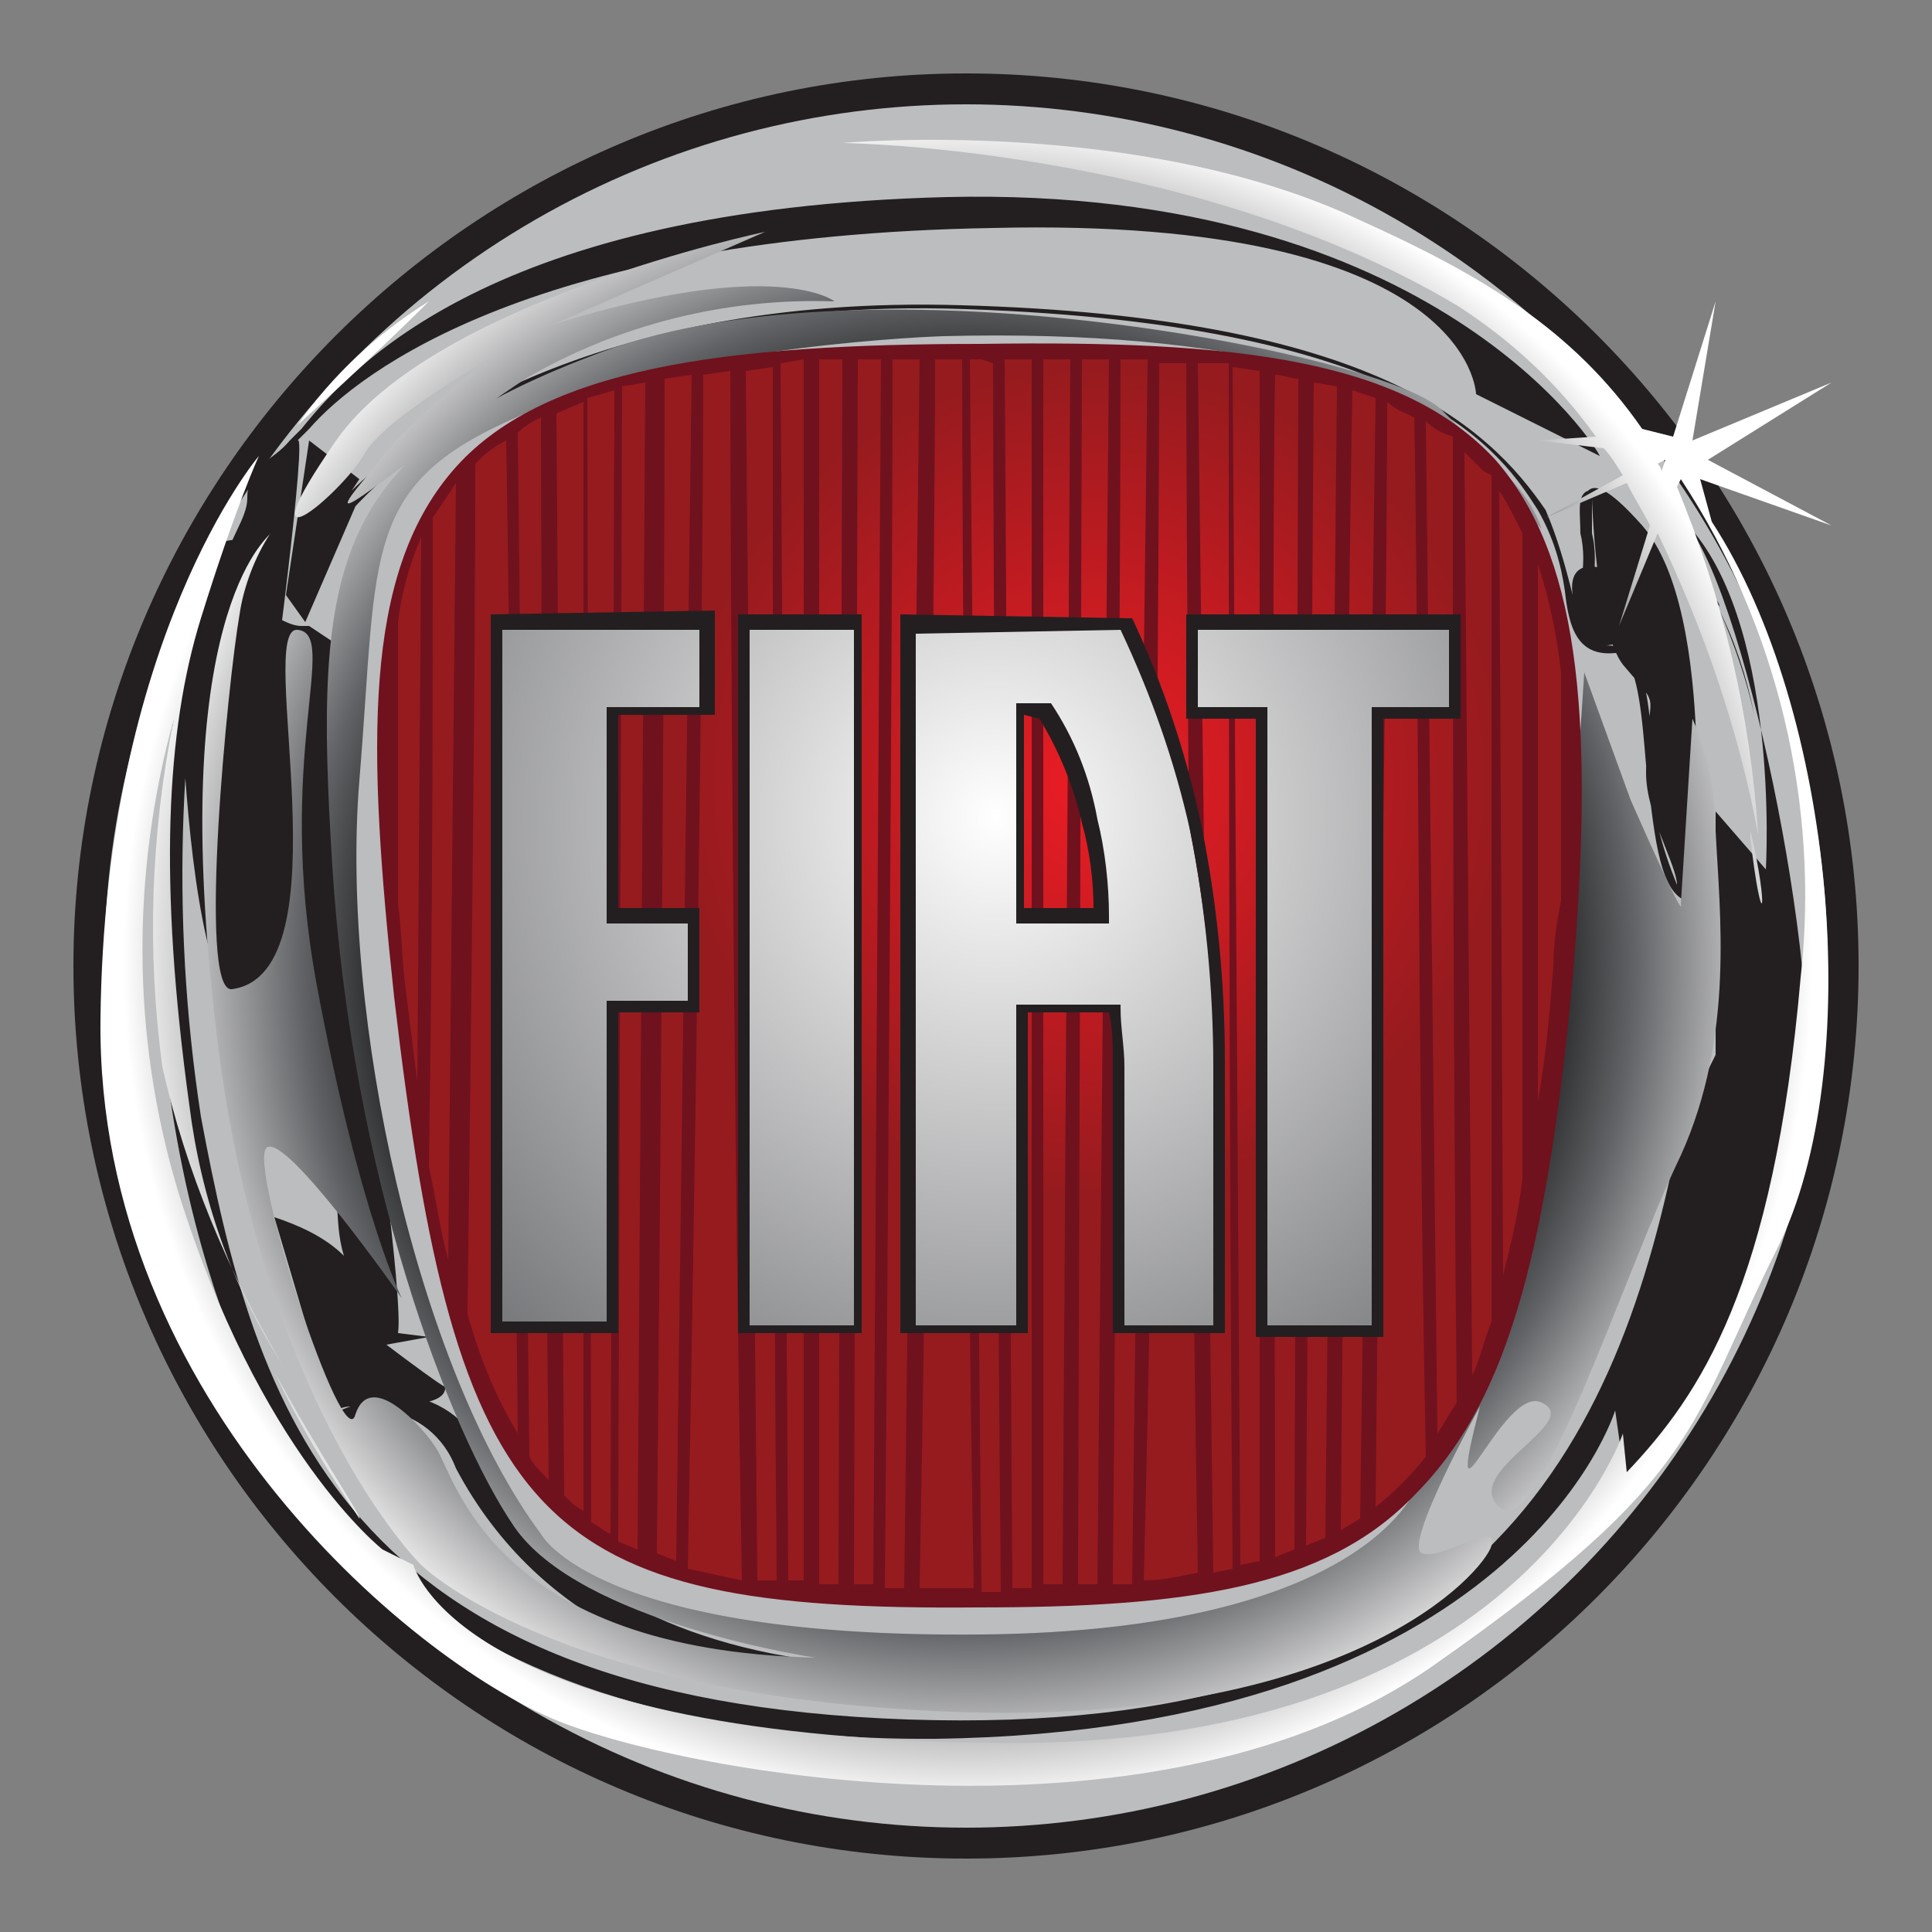 <?xml version="1.0" encoding="utf-8"?>
<!-- Generator: Adobe Illustrator 22.1.0, SVG Export Plug-In . SVG Version: 6.00 Build 0)  -->
<svg version="1.1" id="Layer_1" xmlns="http://www.w3.org/2000/svg" xmlns:xlink="http://www.w3.org/1999/xlink" x="0px" y="0px"
	 viewBox="0 0 50 50" style="enable-background:new 0 0 50 50;" xml:space="preserve">
<rect x="0" y="0" width="50" height="50" fill="#808080" stroke="none"/>
<style type="text/css">
	.st0{fill:#231F20;}
	.st1{fill:#BBBDBF;}
	.st2{fill:url(#SVGID_1_);}
	.st3{fill:#70111E;}
	.st4{fill:url(#SVGID_2_);}
	.st5{fill:url(#SVGID_3_);}
</style>
<title>fiat</title>
<g>
	<path class="st0" d="M48.1,25c0,12.7-10.3,23.1-23.1,23.1S1.9,37.7,1.9,25S12.3,1.9,25,1.9l0,0l0,0C37.7,1.9,48.1,12.2,48.1,25
		L48.1,25z"/>
	<circle class="st1" cx="25" cy="25" r="22.3"/>
	<path class="st0" d="M7.1,13.8l-2.5,0.4c0,0.1-0.1,12.7,2.1,12.1c1.5-0.7,0.7-9,0.7-7.8c0.1,2.7,0.3,5.4,0.8,8c0.7,4.5,0.4,5,0.7,6
		c-0.5-0.5-1.2-0.8-1.8-1l1.6,5.4l1.2-0.4l0,0c0.9,0.1,1.6,0.7,1.9,1.5c4.4,8.3,16.3,5.1,13.2,5.2l4.9-0.6
		c-14.3,2.5-17-4.1-17.7-5.5c-0.5-0.7-1.4-1.1-2.4-1c-0.1,0-0.1,0-0.2,0.1l-0.8,0.3c-0.1-0.3,3,0.2,2.7-0.7c0.6,0.6-1.5-1-1.5-1l0,0
		l1.1-0.2l-0.8-0.1c0-0.1,0.2-0.4-0.8-7.6C9,24.1,8.9,21.2,9,18.4c0.1-0.5,0-1.1-0.1-1.6L8,16.2H7.8c-0.2,0-0.4-0.1-0.6-0.2
		c0.1-0.1,0.1-0.3,0.1-0.5v-0.7c0-0.3,0-1.7-0.1-1.3c-2.8,24.1,1-2.6,0.5-2.1L8,11.1c1.3-1.5,5.9-5,17.7-5.2
		c12.4-0.3,12.5,4.3,12.5,4.3l3.2,1.6c0-0.1-4.2-7-16.9-6.7c-11.8,0.3-15.4,4.4-16.7,6l-0.3,0.3C7,12,6.4,12,6.4,12.9
		c0,0.5-0.5,1.1-0.5,1.5S7,15.6,7,15.8c0,0.1,0,0.1,0,0.2C7,15.2,7,14.5,7.1,13.8z M41.1,12.7c-0.3,0.1-0.2,0.6-0.2,1.1
		c0.1,0.4,0.1,0.9,0,1.3l0.3,0.1c0.1-0.5,0.1-1,0-1.4c0-0.3,0-0.6,0-0.9c0,0,0.1,3.4,0.8,4.3c1.1,1.3,0.6,0.5,0.6,2.8
		c0,1.1,0.8,2.4,0.8,2.9c-0.4-1-0.7-2-0.6-3.1c-0.1-1.4-0.2-2.6-0.7-3c-0.1-0.1-0.7-0.1-0.5-0.1c3.1-0.4-1.2-3.4-0.9-1.3
		c-0.2-0.8-0.4-1.5-0.7-2.2c-1.5-2.2-4.5-5-15.1-5.3c-9.7-0.3-14.6,3.6-15.8,4.8l0.2-0.3l-1.3-1l-0.6,4l0.5,0.7l1.3-3
		C9.4,12.9,14,7.6,25,8c11.8,0.4,13.9,3.8,14.8,5.2c0.4,0.7,0.6,1.4,0.7,2.1c0.1,0.9,0.3,1.7,1.3,1.6c0.1,0,0.2,0,0.2,0.1
		c0.4,0.3,0.5,1.6,0.6,2.8c0.2,1.6,0.3,3.2,1,3.5l0.2,0.1v-0.2c0-0.3,0.7-7.3-1.3-9.6C41.7,12.7,41.3,12.5,41.1,12.7L41.1,12.7z
		 M45.4,18.5c-0.2-0.9-0.5-1.8-0.9-2.7C44.9,16.6,45.2,17.5,45.4,18.5L45.4,18.5z M44.5,15.7l-0.2-0.3
		C44.4,15.5,44.5,15.6,44.5,15.7L44.5,15.7z M43.5,13.4c2.6,2.5,2.2,9.1,2.2,9.1L44.4,21v6.3l-0.9,1.8c-1.6,8.5-5.3,15.9-20,15.4
		S6.6,36.4,5.2,28.9c-0.8-5.2-0.6-10.5,0.6-15.6C1.5,26.3,6.6,36,6.6,36s2.5,9.1,17.6,9c15.1-0.2,17.6-8.5,17.6-8.5l0.3,2.1
		c0,0,3.5-3.2,4.6-10C47.2,25.2,45.1,14.9,43.5,13.4L43.5,13.4z M44.4,15.4L44.4,15.4z"/>
	
		<radialGradient id="SVGID_1_" cx="25.585" cy="42.217" r="21.859" gradientTransform="matrix(1 0 0 1 -0.54 -17.3)" gradientUnits="userSpaceOnUse">
		<stop  offset="0.63" style="stop-color:#000000"/>
		<stop  offset="0.79" style="stop-color:#626366"/>
		<stop  offset="1" style="stop-color:#FFFFFF"/>
	</radialGradient>
	<path class="st2" d="M45.3,21.5v0.2C45.6,24.3,45.8,23.6,45.3,21.5z M7.7,11c0,0,2-1.8,3.4-3.2C9.8,8.6,8.6,9.7,7.7,11z M7.1,35.5
		c0.6,1.3,1.4,2.6,2.2,3.8C9.4,39.3,8.3,37.7,7.1,35.5z M44.3,13.5L44,12.4l3.4,1.2l-3.2-1.7l3.2-2l-3.6,1.5l0.6-3.6l-1.1,3.5
		l-0.8-0.2c-1.8-2.6-4.2-4-7.3-5.4c-5.7-2.7-13.4-2-13.4-2s9,0.1,15.9,4.2c1.4,0.9,2.6,2,3.6,3.4l-1.5,0.1l1.7,0.2
		c0.2,0.2,0.3,0.4,0.5,0.7l-2,1.1l2.1-0.9c0.2,0.4,0.4,0.7,0.6,1.1l-0.8,2.6l1-2.4c1.2,2.5,2.1,5.1,2.6,7.8c-0.2-3.1-0.9-6.1-2.1-9
		l0.1-0.2c2.5,3.8,3.6,8.4,3.1,12.9c-0.7,8-2.6,10.8-4.5,12.8l-0.1-1c0,0-2.8,8.3-16.5,8c-13.7-0.2-14.8-4.6-14.8-4.6l-0.8-0.4
		c0,0-3.2-2.5-5.3-9.3c-1.2-4-1.2-8.2-0.1-12.2c-0.6,3-0.7,6-0.3,9c0.6,2.7,1.7,5.3,3.1,7.7c-1.3-2-2.1-4.3-2.4-6.7
		C4.1,22.8,4.3,18.9,5.2,16s1.5-4.2,1.5-4.2s-4,4.7-4.1,14.6s8.3,16.8,12,18.2s15.5,3.4,22.5-1.5s6.6-6.2,8.9-10.8
		S47.5,18.4,44.3,13.5z M43,12.2c0-0.1-0.1-0.2-0.1-0.2l0.2-0.1L43,12.2z M9.4,11.8c0.5-1,3.6-2.7,3.6-2.7c-1.3,0.9-2.5,1.9-3.4,3.1
		c-1.8,2.1,0.7-0.2,4-2.4c2.4-1.4,5.2-2.1,8-2c0,0-1.5-1.2-7.3,0.6L19.8,6c0,0-8.6,1.8-11.1,5.4S8.8,12.8,9.4,11.8L9.4,11.8z
		 M38.1,11.6c0.6,0.7,1.2,1.4,1.8,2.1C39.6,12.8,38.9,12.1,38.1,11.6L38.1,11.6z M5.5,25.8c1,10.4,5.4,14.7,5.4,14.7
		s3.4,3.4,13.7,3.8s13.8-3.6,14-4.3s-1.3,0.4-1.8,0.2s1.5-3.8,1.5-3.8c-1,3.9,0.6-0.6,1.6-0.1c1.1,0.5-2.1,1.8-1.1,2.7
		c1,1,3.2-6,4.7-9.1c1.4-3.1,1-6.3,0.9-8.4c0-1-0.2-2-0.6-2.9l-0.3,4.8c0,0,0.2,0.7-1.3-2.7L41,17.4c-0.9,15.2-4.3,21-4.3,21
		s-1.2,3.8-11.3,3.9c-10,0.1-11.4-2.6-11.4-2.6c-3.2-4.3-5.2-13.4-4.7-19.5c0.5-6,0-7.7,4.3-9.5s10.8-2,10.8-2
		c7.8-0.2,11.7,1.3,13.7,2.7l-0.8-0.8c-1.4-1.4-14.7-4.1-21.7-1.5s-7.5,5.4-7,13.3c0.5,8,3,14.6,4.7,17.1s7.8,3.4,7.8,3.4
		c-8.3-0.2-9.3-4.6-9.8-5.4C11,37,9.6,35.4,9.2,36.6c-0.3,1.2-2.8-6.5-2.3-6.9s3.5,3.9,3.5,3.9s-1.1-2.2-2.2-8.1s0.6-9.1-0.5-9.2
		S9,25.2,6,25.6c-0.9,0.1-0.1-8,0.2-9.7c0.1-0.7,0.4-1.5,0.8-2.1C7.1,13.8,4.4,15.5,5.5,25.8z"/>
	<path class="st3" d="M38.7,11.9c-2.4-2.6-6.7-3.1-13.3-3c-6.6,0-11.4,0.6-13.7,3.3s-2.2,7.1-1.5,13.6c1.6,13.7,3.7,15.9,15.1,15.8
		c5.4,0,9-0.5,11.3-2.9c2.3-2.3,3.4-5.9,4.1-13.4C41.3,18.3,40.8,14.3,38.7,11.9z"/>
	
		<radialGradient id="SVGID_2_" cx="28.797" cy="37.498" r="10.724" gradientTransform="matrix(1 0 0 1 -0.54 -17.3)" gradientUnits="userSpaceOnUse">
		<stop  offset="0" style="stop-color:#EC1C24"/>
		<stop  offset="1" style="stop-color:#961B1E"/>
	</radialGradient>
	<path class="st4" d="M33.8,40l0.5-0.2L34.6,10L34,9.9L33.8,40z M30,9.3c0,4.5-0.1,20.3-0.4,31.6c0.5,0,0.9-0.1,1.4-0.2
		c-0.2-11.6-0.3-27.5-0.3-31.3H30V9.3z M31,9.4l0.4,31.3l0.5-0.1c-0.1-11.5-0.1-27.1-0.1-31.2L31,9.4z M33,40.3l0.5-0.2l0.1-30.3
		c-0.2,0-0.4-0.1-0.6-0.1C32.9,14.3,33,31.9,33,40.3L33,40.3z M25.4,9.3h-0.3l0.3,31.9h0.5c-0.1-11.4-0.2-27.5-0.2-31.8L25.4,9.3z
		 M26,9.3l0.2,31.8h0.5V9.3H26z M34.7,39.6l0.5-0.3l0.4-29L35,10.1C34.9,14.8,34.8,28.7,34.7,39.6z M36.9,10.9l0.3,26.2
		c0.2-0.3,0.3-0.5,0.5-0.8c-0.1-9.5-0.1-20.1-0.1-25C37.3,11.2,37.1,11.1,36.9,10.9L36.9,10.9z M38.9,33c0.2-0.8,0.4-1.6,0.5-2.5
		V13.8c-0.2-0.4-0.4-0.8-0.6-1.1L38.9,33L38.9,33z M29,9.3c0,4.5-0.1,20.3-0.2,31.7h0.5l0.4-31.7C29.7,9.3,29,9.3,29,9.3z
		 M39.8,14.6v13.9c0.2-1.1,0.3-2.2,0.4-3.5c0-0.6,0.1-1.2,0.2-1.7v-5.9C40.3,16.5,40.1,15.5,39.8,14.6L39.8,14.6z M38.4,12.2
		c-0.2-0.2-0.3-0.3-0.5-0.5l0.2,23.9c0.2-0.4,0.3-0.9,0.5-1.4V12.3L38.4,12.2z M16,39.9l0.5,0.2l0.2-30.2L16.1,10L16,39.9z M27,41
		h0.5l0.2-31.7H27V41L27,41z M27.9,41h0.5l0.3-31.7H28L27.9,41z M31.9,9.5l0.2,31l0.5-0.1V9.6L31.9,9.5z M11.1,30.2
		c0.2,0.9,0.3,1.7,0.5,2.4l0.2-20.1c-0.2,0.3-0.4,0.6-0.6,0.9C11.2,17.7,11.2,24,11.1,30.2z M10.3,23.4c0.1,0.7,0.1,1.5,0.2,2.2
		c0.1,0.8,0.2,1.6,0.3,2.4l0.1-14.1c-0.3,0.7-0.5,1.4-0.6,2.2V23.4z M12.3,12c0,5.4-0.1,14-0.2,22c0.3,1.1,0.7,2.1,1.3,3.1
		c-0.1-9.1-0.2-19.9-0.3-25.7C12.7,11.6,12.5,11.8,12.3,12L12.3,12z M35.9,10.4c0,4.9-0.2,18.1-0.3,28.6c0.5-0.4,0.9-0.8,1.3-1.3
		c-0.2-10.2-0.2-22.3-0.3-26.9C36.4,10.7,36.1,10.6,35.9,10.4L35.9,10.4z M13.4,11.2l0.3,26.5c0.1,0.2,0.3,0.4,0.5,0.6
		C14.1,28.7,14,16.7,14,10.8C13.8,10.9,13.6,11,13.4,11.2L13.4,11.2z M14.4,10.7l0.2,28c0.2,0.2,0.3,0.3,0.5,0.4V10.4L14.4,10.7z
		 M24.2,9.3c0,5-0.2,20.8-0.4,31.8h1.4C25,29.7,24.9,13.7,24.9,9.3H24.2z M19.3,9.6l0.3,31.3h0.5C20,30,20,14.7,20,9.5L19.3,9.6z
		 M15.3,39.4c0.2,0.1,0.3,0.2,0.5,0.3l0.1-29.6l-0.7,0.2C15.2,16.8,15.3,32,15.3,39.4z M23.1,9.3c0,5-0.1,20.8-0.2,31.8h0.5
		l0.4-31.8C23.8,9.3,23.1,9.3,23.1,9.3z M17.2,9.8c0,5.8-0.1,20-0.2,30.4l0.5,0.2l0.4-30.7L17.2,9.8z M18.2,9.7
		c0,5.7-0.2,20.3-0.4,30.9c0.5,0.1,0.9,0.2,1.4,0.3C19,30,18.9,14.9,18.9,9.6L18.2,9.7z M22.1,41h0.5l0.2-31.7h-0.6L22.1,41z
		 M21.2,41h0.5l0.1-31.7h-0.6V41L21.2,41z M20.2,9.4l0.2,31.5h0.4V9.3L20.2,9.4z"/>
	
		<radialGradient id="SVGID_3_" cx="26.312" cy="38.438" r="21.314" gradientTransform="matrix(1 0 0 1 -0.54 -17.3)" gradientUnits="userSpaceOnUse">
		<stop  offset="0" style="stop-color:#FFFFFF"/>
		<stop  offset="1" style="stop-color:#626366"/>
	</radialGradient>
	<path class="st5" d="M19.3,34.4h3V16.1h-3V34.4z M12.9,34.4h3v-8.3H18v-2.4h-2.2v-5.3h2.5v-2.3h-5.4V34.4z M30.9,16.1v2.3h1.8v15.9
		h3V18.4h2v-2.3H30.9z M29.1,16.1h-5.6v18.3h3v-8.3h2.3c0.1,0.5,0.1,1,0.1,1.5v6.8h2.6v-6.8c-0.1-2-0.3-4.1-0.7-6.1
		C30.5,19.6,29.9,17.8,29.1,16.1L29.1,16.1z M28.6,23.8h-2.2v-5.3H27c0.6,0.9,1,1.8,1.2,2.9c0.2,0.8,0.3,1.6,0.3,2.5h0.1V23.8z"/>
	<path class="st0" d="M19.1,15.9v18.6h3.2V15.9H19.1z M22.1,16.3v18h-2.7v-18H22.1z"/>
	<path class="st0" d="M12.7,15.9v18.6H16v-8.3h2.1v-2.7H16v-5h2.5v-2.7L12.7,15.9L12.7,15.9z M18.1,16.3v2h-2.4v5.6h2.1v2h-2.1v8.3
		H13V16.3H18.1z"/>
	<path class="st0" d="M30.7,15.9v2.7h1.8v16h3.3v-16h2v-2.7C37.8,15.9,30.7,15.9,30.7,15.9z M37.5,16.3v2h-2v16h-2.7v-16H31v-2H37.5
		z"/>
	<path class="st0" d="M23.3,15.9v18.6h3.3v-8.3h2.1c0.1,0.4,0.1,0.9,0.1,1.3v7h2.9v-7c0-2.1-0.2-4.1-0.6-6.1c-0.4-1.9-1-3.7-1.8-5.4
		h-0.1L23.3,15.9z M29,16.3c0.8,1.7,1.4,3.4,1.8,5.2c0.4,2,0.6,4.1,0.6,6.1v6.7h-2.3v-6.7c0-0.5-0.1-1-0.1-1.5V26h-2.7v8.3h-2.6
		V16.4L29,16.3z"/>
	<path class="st0" d="M26.3,18.3v5.6h2.4v-0.2c0-0.8-0.1-1.7-0.3-2.5c-0.2-1.1-0.6-2.1-1.2-3l0,0h-0.9V18.3z M26.9,18.6
		c0.5,0.8,0.9,1.8,1.1,2.7c0.2,0.7,0.3,1.5,0.3,2.2h-1.8v-5L26.9,18.6z"/>
</g>
</svg>
